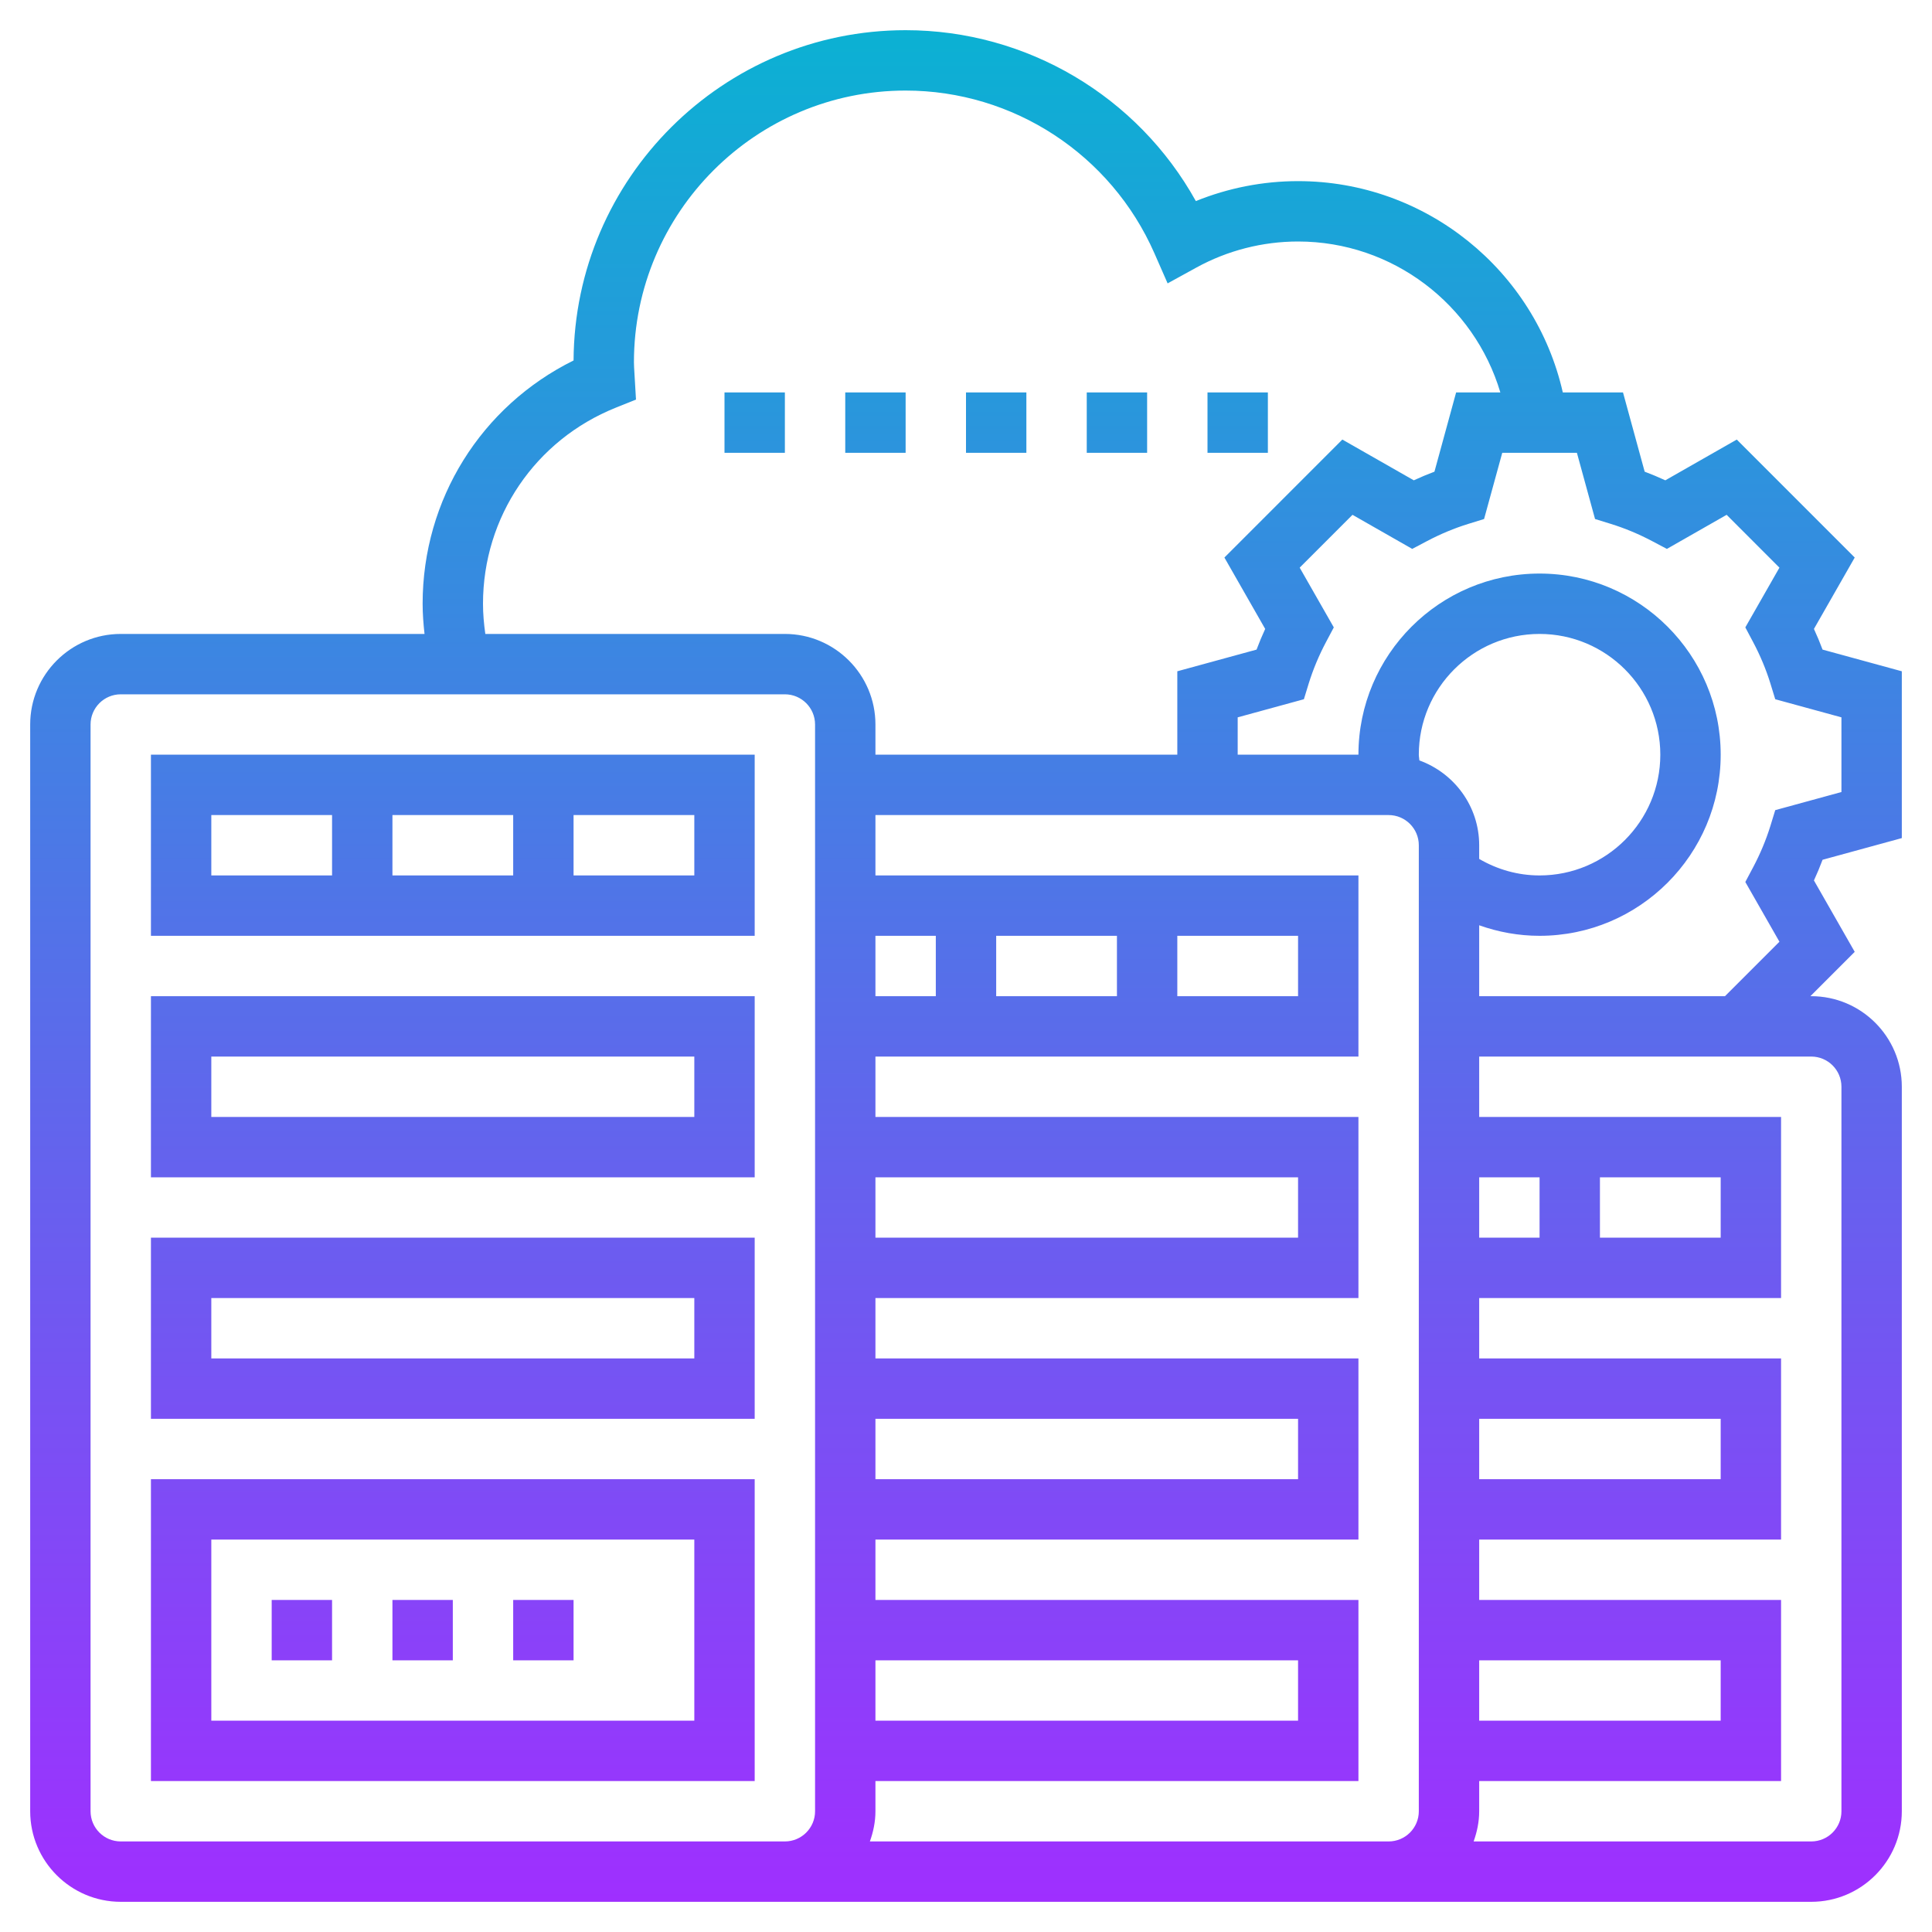 <svg id="Layer_5" enable-background="new 0 0 64 64" height="512" viewBox="0 0 64 64" width="512" xmlns="http://www.w3.org/2000/svg" xmlns:xlink="http://www.w3.org/1999/xlink"><linearGradient id="SVGID_1_" gradientUnits="userSpaceOnUse" x1="32" x2="32" y1="63" y2="1"><stop offset="0" stop-color="#9f2fff"/><stop offset="1" stop-color="#0bb1d3"/></linearGradient><path d="m60.089 20.834 1.351-2.365-3.907-3.908-2.367 1.35c-.227-.104-.455-.2-.684-.286l-.718-2.625h-1.994c-.917-4.047-4.542-7-8.77-7-1.162 0-2.315.227-3.386.661-1.927-3.47-5.598-5.661-9.614-5.661-6.046 0-10.968 4.903-11 10.941-3.06 1.513-5 4.603-5 8.059 0 .335.026.668.063 1h-10.063c-1.654 0-3 1.346-3 3v36c0 1.654 1.346 3 3 3h20 2 17 3 14c1.654 0 3-1.346 3-3v-24c0-1.654-1.346-3-3-3h-.029l1.469-1.469-1.351-2.365c.104-.226.2-.455.286-.685l2.625-.718v-5.526l-2.625-.718c-.086-.23-.182-.459-.286-.685zm-44.089-.834c0-2.875 1.728-5.425 4.401-6.496l.667-.267-.053-.899c-.006-.112-.015-.224-.015-.338 0-4.962 4.037-9 9-9 3.567 0 6.802 2.115 8.24 5.387l.439 1 .957-.526c1.026-.563 2.189-.861 3.364-.861 3.132 0 5.833 2.084 6.701 5h-1.465l-.718 2.625c-.229.086-.457.181-.684.286l-2.367-1.35-3.907 3.908 1.351 2.365c-.104.226-.2.455-.286.685l-2.625.718v2.763h-10v-1c0-1.654-1.346-3-3-3h-9.923c-.047-.331-.077-.664-.077-1zm27 11v2h-4v-2zm-6 2h-4v-2h4zm-6 0h-2v-2h2zm-2 22h14v2h-14zm0-8h14v2h-14zm0-8h14v2h-14zm-5 22h-20c-.552 0-1-.448-1-1v-36c0-.551.448-1 1-1h22c.552 0 1 .449 1 1v36c0 .552-.448 1-1 1zm19 0h-14.184c.112-.314.184-.648.184-1v-1h16v-6h-16v-2h16v-6h-16v-2h16v-6h-16v-2h16v-6h-16v-2h17c.552 0 1 .449 1 1v32c0 .552-.448 1-1 1zm4-36c0-2.206 1.794-4 4-4s4 1.794 4 4-1.794 4-4 4c-.713 0-1.394-.194-2-.547v-.453c0-1.295-.829-2.391-1.981-2.81-.003-.063-.019-.127-.019-.19zm10 14v2h-4v-2zm-6 2h-2v-2h2zm-2 14h8v2h-8zm0-8h8v2h-8zm12-11v24c0 .552-.448 1-1 1h-11.184c.112-.314.184-.648.184-1v-1h10v-6h-10v-2h10v-6h-10v-2h10v-6h-10v-2h11c.552 0 1 .448 1 1zm0-9.763-2.193.6-.161.525c-.144.463-.336.924-.572 1.369l-.258.486 1.13 1.979-1.804 1.804h-8.142v-2.349c.636.226 1.308.349 2 .349 3.309 0 6-2.691 6-6s-2.691-6-6-6-6 2.691-6 6h-4v-1.237l2.193-.6.161-.525c.144-.463.336-.924.572-1.369l.258-.486-1.13-1.979 1.749-1.75 1.979 1.129.485-.256c.45-.238.912-.43 1.371-.572l.524-.162.602-2.193h2.473l.601 2.193.524.162c.459.142.921.334 1.371.572l.485.256 1.979-1.129 1.749 1.75-1.13 1.979.258.486c.236.445.429.906.572 1.369l.161.525 2.193.6zm-56 4.763h20v-6h-20zm8-2v-2h4v2zm10 0h-4v-2h4zm-16-2h4v2h-4zm-2 12h20v-6h-20zm2-4h16v2h-16zm-2 12h20v-6h-20zm2-4h16v2h-16zm-2 16h20v-10h-20zm2-8h16v6h-16zm10 2h2v2h-2zm-4 0h2v2h-2zm-4 0h2v2h-2zm25-38h-2v-2h2zm8 0h-2v-2h2zm-4 0h-2v-2h2zm-8 0h-2v-2h2zm-4 0h-2v-2h2z" fill="url(#SVGID_1_)"/></svg>